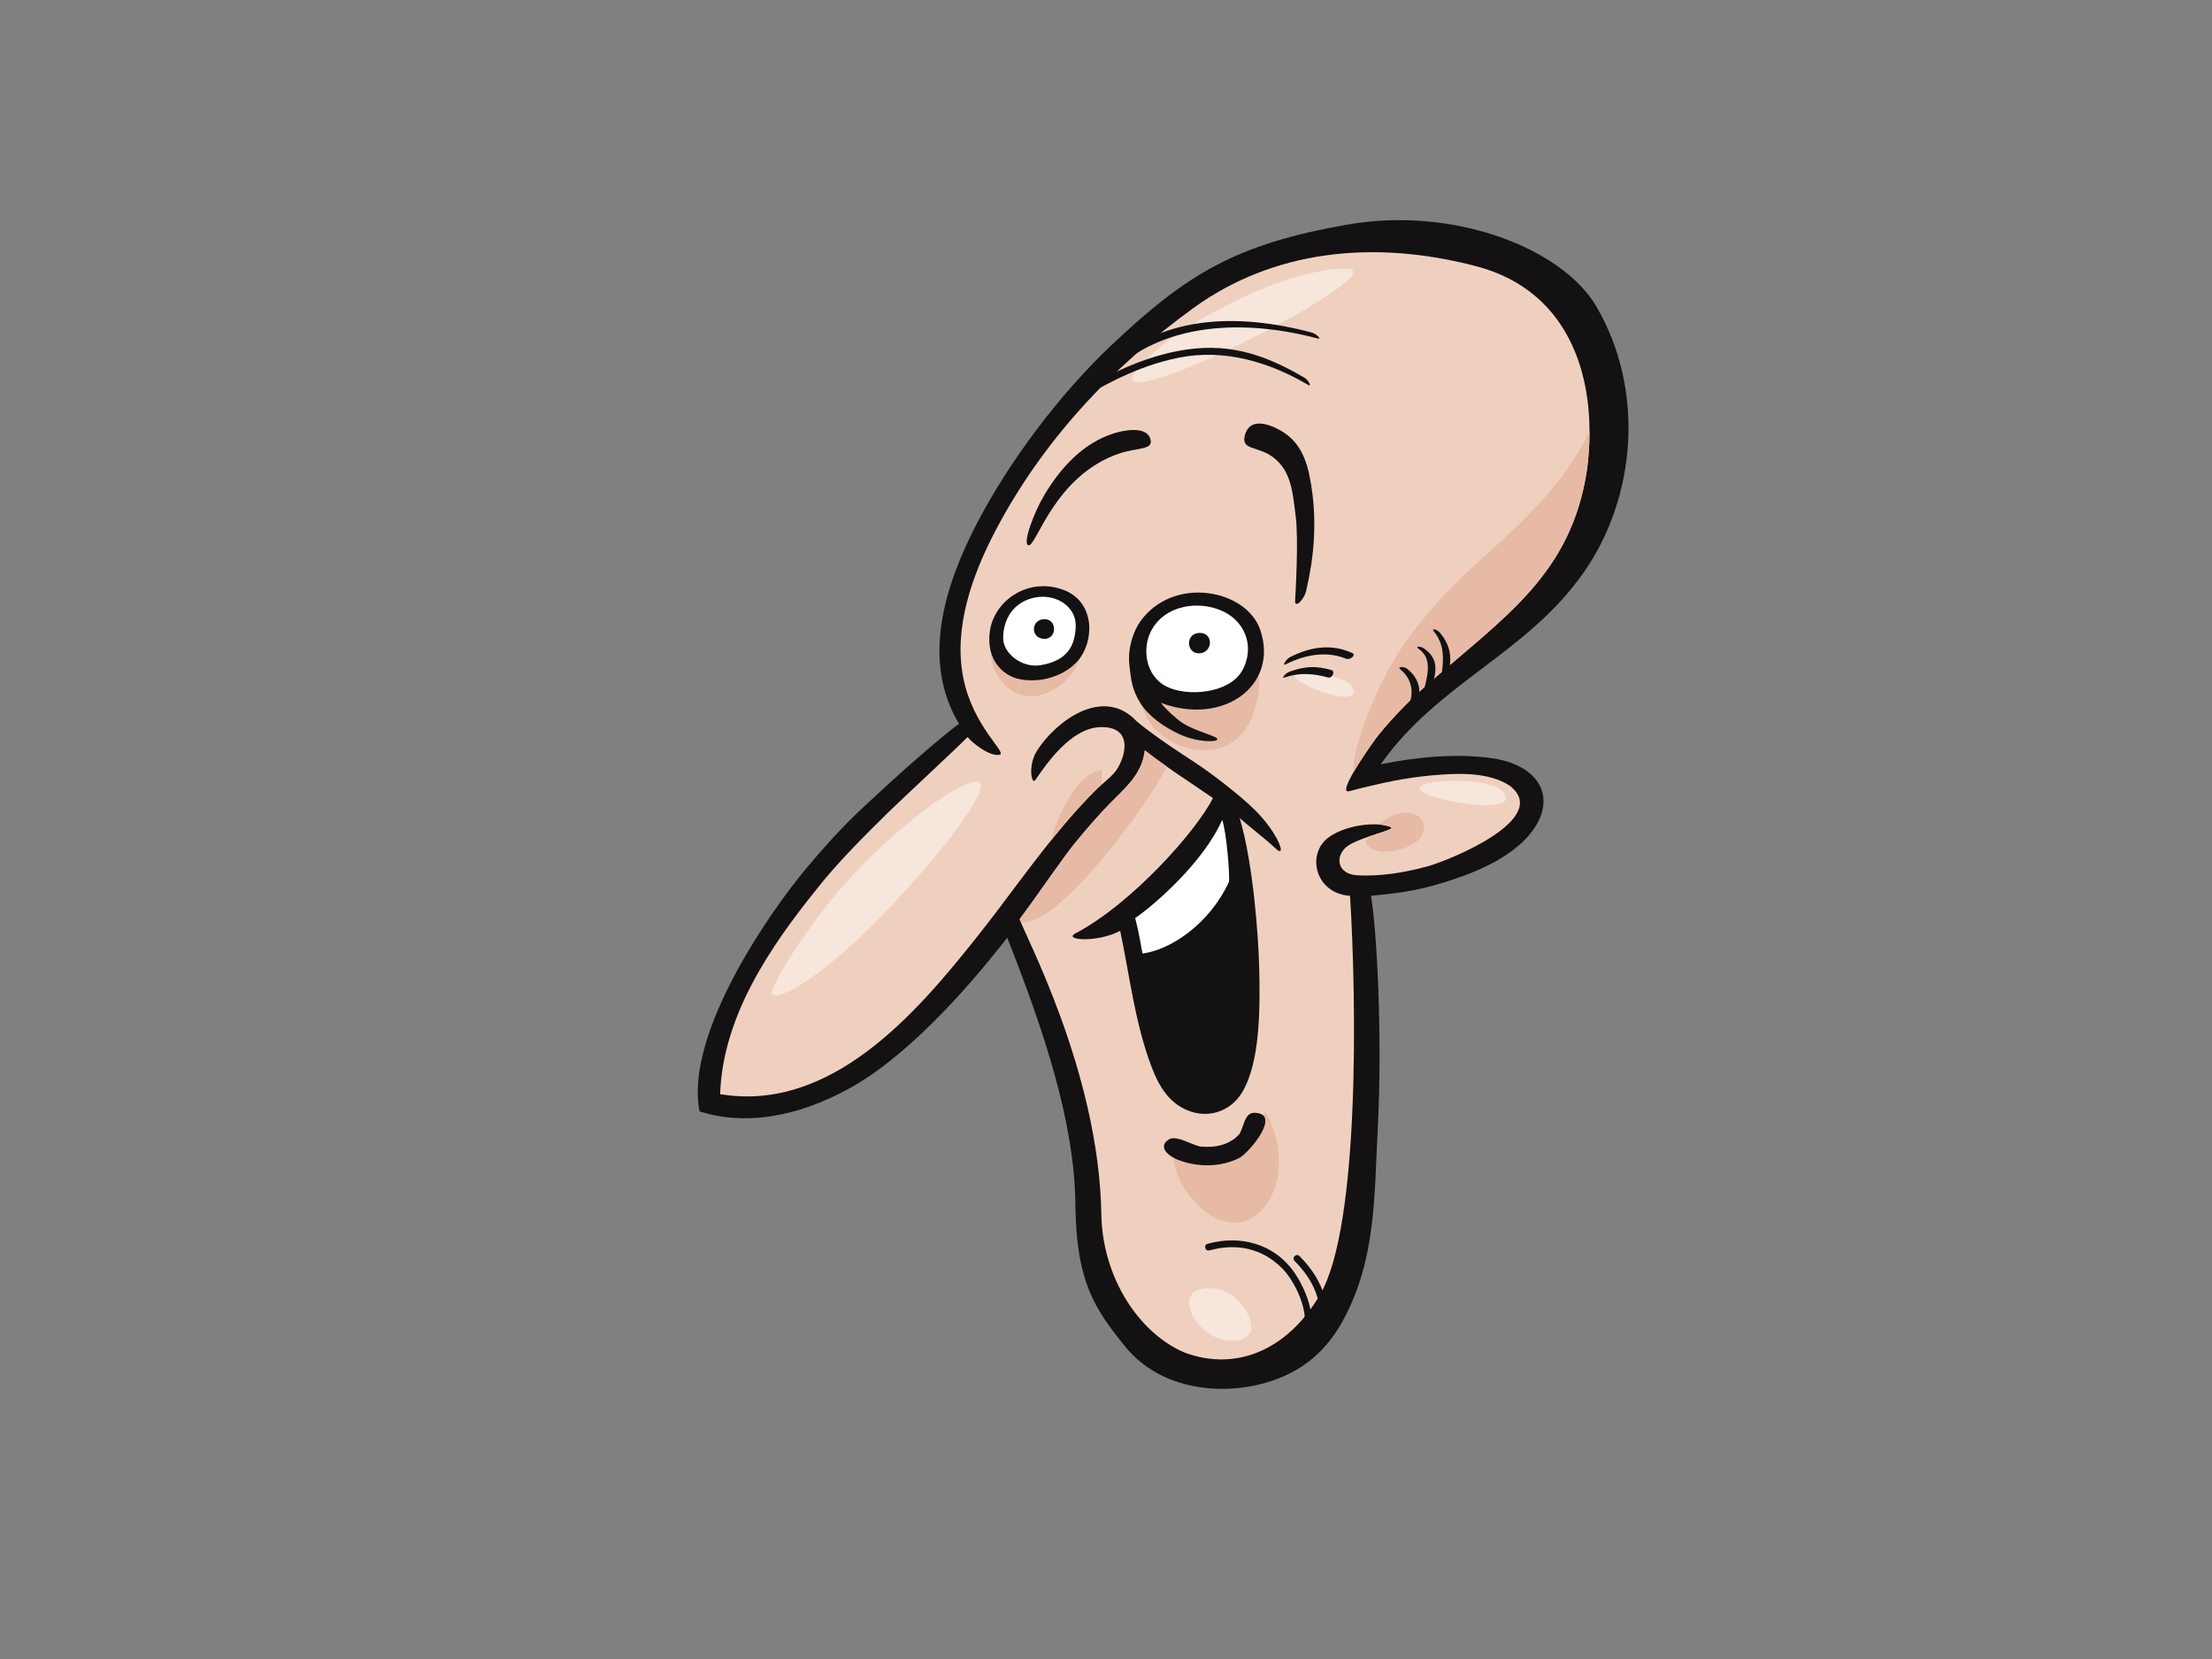 <?xml version="1.0" encoding="utf-8"?>
<!-- Generator: Adobe Illustrator 17.0.0, SVG Export Plug-In . SVG Version: 6.00 Build 0)  -->
<!DOCTYPE svg PUBLIC "-//W3C//DTD SVG 1.1//EN" "http://www.w3.org/Graphics/SVG/1.1/DTD/svg11.dtd">
<svg version="1.1" id="Layer_1" xmlns="http://www.w3.org/2000/svg" xmlns:xlink="http://www.w3.org/1999/xlink" x="0px" y="0px"
	 width="800px" height="600px" viewBox="0 0 800 600" enable-background="new 0 0 800 600" xml:space="preserve">
<rect x="0" y="0" width="800" height="600" fill="#808080" stroke="none"/>
<g>
	<path fill="#141112" d="M577.387,110.906c-12.189-20.904-51.212-36.497-90.237-29.653c-40.179,7.046-57.751,17.745-84.821,43.24
		c-18.989,17.881-37.522,42.522-49.271,65.291c-11.392,22.079-19.943,49.156-6.227,71.952c-7.139,5.454-17.698,14.582-27.051,23.231
		c-9.351,8.649-15.286,13.728-28.16,29.059c-12.869,15.331-44.142,59.908-38.614,87.932c15.987,5.076,34.794,2.443,54.604-8.556
		c19.46-10.811,40.626-33.588,56.664-54.287c13.276,33.654,24.368,66.764,24.66,96.555c0.278,28.15,7.165,37.884,17.995,51.311
		c12.683,15.723,35.177,18.1,52.211,12.691c9.034-2.874,19.303-8.573,26.718-22.365c11.801-21.951,11.147-44.523,12.41-68.736
		c1.765-33.83-0.326-72.435-2.438-84.587c11.791-1.144,18.157-2.081,29.679-5.895c10.911-3.611,23.699-9.546,29.753-19.103
		c7.402-11.699,0.526-22.524-15.869-24.796c-13.071-1.81-27.348-0.359-40.036,2.224c20.781-29.532,53.196-40.167,73.643-69.709
		C591.769,179.589,594.947,141.011,577.387,110.906z"/>
	<path fill="#EFD0BF" d="M516.623,247.212c-6.53,5.737-12.614,11.898-18.043,18.571c-2.1,2.583-15.583,21.694-10.662,20.379
		c4.922-1.315,12.514-3.09,16.187-3.777c4.615-0.868,9.256-1.57,13.939-1.979c8.932-0.778,20.303-1.361,28.002,3.789
		c15.278,11.818-21.661,26.901-29.592,29.082c-9.294,2.562-17.465,3.637-25.374,3.307c-7.914-0.328-8.437-7.564-3.34-10.852
		c5.097-3.292,17.374-5.671,15.295-6.577c-5.271-2.305-17.034-0.635-22.855,3.946c-7.738,6.082-4.401,20.062,8.085,20.883
		c2.284,36.67,3.682,119.431-10.842,144.236c-11.551,19.734-30.017,27.983-48.961,20.969c-15.909-6.644-29.789-26.478-30.16-50.208
		c-0.816-51.863-28.792-102.806-29.501-106.6c6.094-8.081,16.691-23.752,20.766-28.438c3.532-4.275,7.4-8.758,11.368-12.862
		c5.999-6.201,12.029-10.799,13.114-19.703c7.812,6.139,16.444,11.58,24.634,17.248c-6.111,12.179-29.717,38.478-49.72,48.928
		c-4.674,2.443,7.695,3.528,16.171-0.897c3.485,16.489,5.302,33.273,11.394,49.32c2.814,7.4,6.784,13.701,14.42,16.118
		c7.281,2.298,14.415-0.806,18.109-6.744c6.727-10.811,6.734-30.526,6.332-46.045c-0.243-9.153-1.936-36.345-7.046-53.486
		c2.59,2.453,9.039,7.322,13.026,11.059c4.239,3.98,1.044-5.424-7.391-13.813c-5.569-5.542-15.849-13.414-22.505-17.762
		c-3.387-2.212-13.119-8.437-20.257-14.308c-12.22-13.25-29.51,0.007-36.185,10.526c-3.342,5.262-1.991,12.686-0.528,10.526
		c4.46-6.606,13.216-18.923,23.663-19.08c10.448-0.162,9.658,8.368,6.287,14.465c-1.782,3.233-5.521,5.661-8.199,8.33
		c-3.594,3.582-7.008,7.319-10.298,11.147c-11.796,13.728-21.941,28.595-33.214,42.689c-21.142,26.525-52.08,62.853-92.295,56.112
		c0.944-27.762,17.505-52.575,34.867-74.078c6.627-8.568,16.818-18.899,25.536-27.441c5.095-4.988,24.77-23.236,29.116-27.636
		c1.463,2.003,8.307,7.398,11.654,6.351c2.521-0.795-9.738-10.205-13.24-27.76c-3.599-18.043,3.195-37.075,11.596-53.122
		c16.863-32.189,41.69-58.952,71.845-80.772c28.407-20.493,64.464-24.874,102.15-14.946c34.637,9.125,44.132,42.027,40,73.446
		C568.365,207.701,544.059,223.091,516.623,247.212z"/>
	<path fill="#E7BAA5" d="M541.161,197.251c-15.062,13.409-29.958,27.912-39.47,45.772c-3.444,6.468-6.48,13.214-8.782,20.155
		c-1.606,4.841-3.68,10.652-3.345,16.023c3.083-5.328,7.836-11.97,9.015-13.418c5.428-6.672,11.513-12.833,18.043-18.571
		c27.436-24.12,51.742-39.511,57.351-77.458c0.602-4.555,0.901-9.139,0.894-13.682C567.244,172.001,554.29,185.562,541.161,197.251z
		"/>
	<path fill="#E7BAA5" d="M421.818,277.1c-2.643-1.86-5.255-3.749-7.767-5.723c-1.085,8.904-7.115,13.501-13.114,19.703
		c-3.968,4.103-7.836,8.587-11.368,12.862c-4.075,4.686-14.672,20.357-20.766,28.438c0.038,0.207,0.169,0.578,0.364,1.056
		C382.534,336.654,419.249,285.364,421.818,277.1z"/>
	<path fill="#E7BAA5" d="M446.008,416.917c-6.18,3.035-15.036,1.522-21.575-0.897c-1.358,14.553,19.149,35.793,32.191,21.33
		c8.242-9.137,7.284-25.11,0.958-35.274C454.326,407.597,452.183,413.887,446.008,416.917z"/>
	<path fill="#E7BAA5" d="M493.837,304.009c1.508,7.012,17.089,3.863,20.229-1.639c3.335-5.847-2.386-9.679-7.921-8.161
		c-2.633,0.721-5.604,2.039-7.866,3.961c1.846,0.112,3.492,0.431,4.76,0.985c1.315,0.573-3.126,1.739-7.855,3.354
		c-0.071,0.212-0.178,0.407-0.233,0.626C494.798,303.742,494.324,304.001,493.837,304.009z"/>
	<path fill="#E7BAA5" d="M451.852,261.42c4.948-9.903,6.491-27.627-7.136-31.337c-8.792-2.393-26.554-7.02-31.718,3.078
		c-0.155,0.304-0.38,0.464-0.626,0.55c-1.675,10.124-1.92,22.879,6.001,30.581C427.967,273.616,445.249,274.622,451.852,261.42z"/>
	<path fill="#E7BAA5" d="M384.541,292.327c-1.503,3.033-3.568,7.322-4.268,11.444c1.863-2.31,3.747-4.603,5.685-6.86
		c3.29-3.827,6.703-7.564,10.298-11.147c0.592-0.588,1.237-1.163,1.898-1.739c0.29-1.87,0.385-3.699,0.407-5.564
		C391.989,279.256,387.125,287.127,384.541,292.327z"/>
	<path fill="#E7BAA5" d="M389.703,226.71c-1.334-5.16-14.36-3.071-17.95-2.407c-6.963,1.282-13.977,3.385-13.475,11.965
		c0.542,9.303,8.946,18.292,19.082,14.812c9.917-3.411,16.477-13.652,13.057-23.576C390.093,227.387,389.817,227.142,389.703,226.71
		z"/>
	<path fill="#FFFFFF" d="M413.193,344.868c-0.666-3.787-1.392-8.012-2.638-12.826c7.383-5.095,24.789-20.393,31.471-35.522
		c1.596,4.61,2.769,19.96,2.462,22.365C437.456,334.178,423.427,343.507,413.193,344.868z"/>
	<path fill="#141112" d="M358.002,228.239c-1.503,10.685,5.052,16.166,10.459,17.327c7.236,1.551,15.505-0.647,20.667-5.828
		c6.779-6.81,7.514-22.31-5-26.58C371.306,208.783,359.512,217.549,358.002,228.239z"/>
	<path fill="#FFFFFF" d="M389.047,226.424c-0.174,7.046-2.961,12.529-12.671,14.144c-6.837,1.135-13.568-4.296-13.568-9.769
		c0-7.288,4.096-13.314,11.63-14.724C381.972,214.666,389.225,219.381,389.047,226.424z"/>
	<path fill="#141112" d="M412.51,224.595c-2.521,3.466-4.703,9.71-4.082,15.681c0.614,5.904,1.071,9.265,3.994,13.992
		c2.921,4.726,8.468,8.611,14.046,11.232c7.752,3.642,16.972,2.859,12.719,0.954c-2.288-1.025-8.425-2.819-11.877-5.224
		c-2.305-1.608-5.806-4.836-7.446-7.043c22.42,8.454,42.656-6.18,35.974-26.249C450.92,213.158,424.53,208.053,412.51,224.595z"/>
	<path fill="#FFFFFF" d="M421.728,248.216c-7.533-3.894-8.911-13.996-5.1-20.626c4.596-7.99,14.574-9.917,22.365-7.726
		c11.927,3.354,15.007,14.686,10.138,22.891C444.305,250.88,429.259,252.114,421.728,248.216z"/>
	<path fill="#141112" d="M377.767,223.931c-5.055,0-5.138,7.043-0.086,7.129C382.334,231.136,382.424,223.931,377.767,223.931z"/>
	<path fill="#141112" d="M433.693,236.284c5.05-0.169,5.312-7.543,0.086-7.379C428.548,229.069,429.036,236.436,433.693,236.284z"/>
	<path fill="#141112" d="M472.502,213.225c0.683-3.625,5.336-20.871,1.035-41.445c-1.917-9.182-5.802-13.652-11.078-16.446
		c-5.276-2.795-10.638-3.525-12.182,1.889c-1.706,6.006,4.8,3.701,10.776,8.637c6.059,4.998,6.506,12.657,7.562,20.883
		c1.054,8.221-0.04,27.315-0.214,30.441C468.223,220.308,471.815,216.847,472.502,213.225z"/>
	<path fill="#141112" d="M404.92,163.973c6.649-2.238,12.691-1.073,11.007-5.55c-1.684-4.481-9.938-2.693-13.114-1.687
		c-11.306,3.599-19.28,12.598-24.967,22.037c-3.863,6.413-8.036,17.638-5.978,18.418
		C374.767,198.288,381.014,172.032,404.92,163.973z"/>
	<path fill="#141112" d="M453.558,402.464c-3.606-0.007-3.744,5.58-5.426,7.805c-3.459,3.837-8.718,4.898-13.882,4.401
		c-2.966-0.428-8.801-4.272-11.468-2.609c-4.16,2.595-0.312,5.899,2.609,7.136c7.108,3.012,15.961,3.147,22.857-0.454
		C451.84,416.867,463.853,402.464,453.558,402.464z"/>
	<path fill="#F6E6DB" d="M420.298,124.826c6.758-5.709,40.907-27.186,66.083-27.7C511.556,96.612,370.471,166.884,420.298,124.826z"
		/>
	<path fill="#F6E6DB" d="M516.28,283.311c5.676-1.439,27.277-2.05,28.323,5.131C545.65,295.624,502.117,286.903,516.28,283.311z"/>
	<path fill="#F6E6DB" d="M468.551,243.817c2.012-1.641,20.457,0,20.978,6.156C490.055,256.13,465.404,246.382,468.551,243.817z"/>
	<path fill="#F6E6DB" d="M312.252,312.548c14.486-14.572,30.417-27.186,39.86-29.748c9.444-2.564-7.343,21.539-32.517,47.698
		c-25.176,26.161-41.437,32.831-40.386,28.212C280.258,354.093,293.891,331.012,312.252,312.548z"/>
	<path fill="#F6E6DB" d="M441.276,466.419c8.211,1.694,18.361,18.464,4.196,18.464C431.31,484.882,421.345,462.315,441.276,466.419z
		"/>
	<path fill="#141112" d="M489.089,236.193c-7.307-3.354-14.836-2.443-22.512,1.458c-1.453,0.735-3.03,3.356-1.582,2.621
		c6.805-3.454,14.7-4.955,21.801-2.05C488.294,238.836,490.568,236.874,489.089,236.193z"/>
	<path fill="#141112" d="M481.484,242.314c-5.621-1.56-9.489-1.401-15.057,0.585c-1.522,0.545-3.273,2.662-1.734,2.115
		c5.176-1.846,10.357-1.451,15.585,0C481.853,245.451,483.052,242.752,481.484,242.314z"/>
	<path fill="#141112" d="M468.07,460.153c-7.115-10.271-19.434-13.628-31.326-10.317c-1.572,0.438-0.901,2.828,0.673,2.391
		c9.834-2.74,19.187-0.733,26.356,6.556c5.281,5.361,11.608,19.032,5.98,25.738c-1.03,1.225,0.754,2.99,1.791,1.753
		C477.581,479.083,472.733,466.883,468.07,460.153z"/>
	<path fill="#141112" d="M469.971,454.261c-1.137-1.149-2.928,0.604-1.791,1.753c5.966,6.025,9.82,13.121,9.068,21.689
		c-0.141,1.594,2.398,1.582,2.536,0C480.59,468.517,476.365,460.722,469.971,454.261z"/>
	<path fill="#141112" d="M474.476,120.288c-26.92-7.163-55.788-6.772-76.055,14.432c-0.768,0.806-0.147,1.872,0.673,2.084
		c-4.981,2.605-9.834,5.483-14.577,8.492c-1.365,0.868-0.097,3.014,1.277,2.141c12.572-7.974,25.75-15.133,40.567-18.085
		c16.525-3.287,32.662,1.565,46.794,9.879c1.404,0.826,0.036-1.791-1.361-2.614c-13.583-7.993-26.352-12.491-42.344-10.238
		c-10.172,1.43-19.634,4.972-28.633,9.52c19.677-19.967,49.989-20.333,75.786-13.468
		C478.185,122.847,476.053,120.706,474.476,120.288z"/>
	<path fill="#141112" d="M508.918,241.879c-1.265-0.985-3.728-0.742-2.45,0.252c5.036,3.923,5.38,11.09,1.049,15.685
		c-1.106,1.175,0.683,2.931,1.791,1.753C514.489,254.074,515.057,246.66,508.918,241.879z"/>
	<path fill="#141112" d="M514.881,234.443c-1.349-0.909-3.199-0.714-1.863,0.188c5.897,3.98,2.545,11.516,1.513,17.068
		c-0.29,1.56,2.153,2.229,2.445,0.656C518.266,245.404,522.077,239.3,514.881,234.443z"/>
	<path fill="#141112" d="M520.842,228.903c-1.016-1.251-3.316-1.855-2.312-0.618c5.623,6.927,2.462,14.287,2.253,22.203
		c-0.045,1.599,2.491,1.594,2.533,0C523.554,241.591,527.053,236.555,520.842,228.903z"/>
</g>
</svg>
